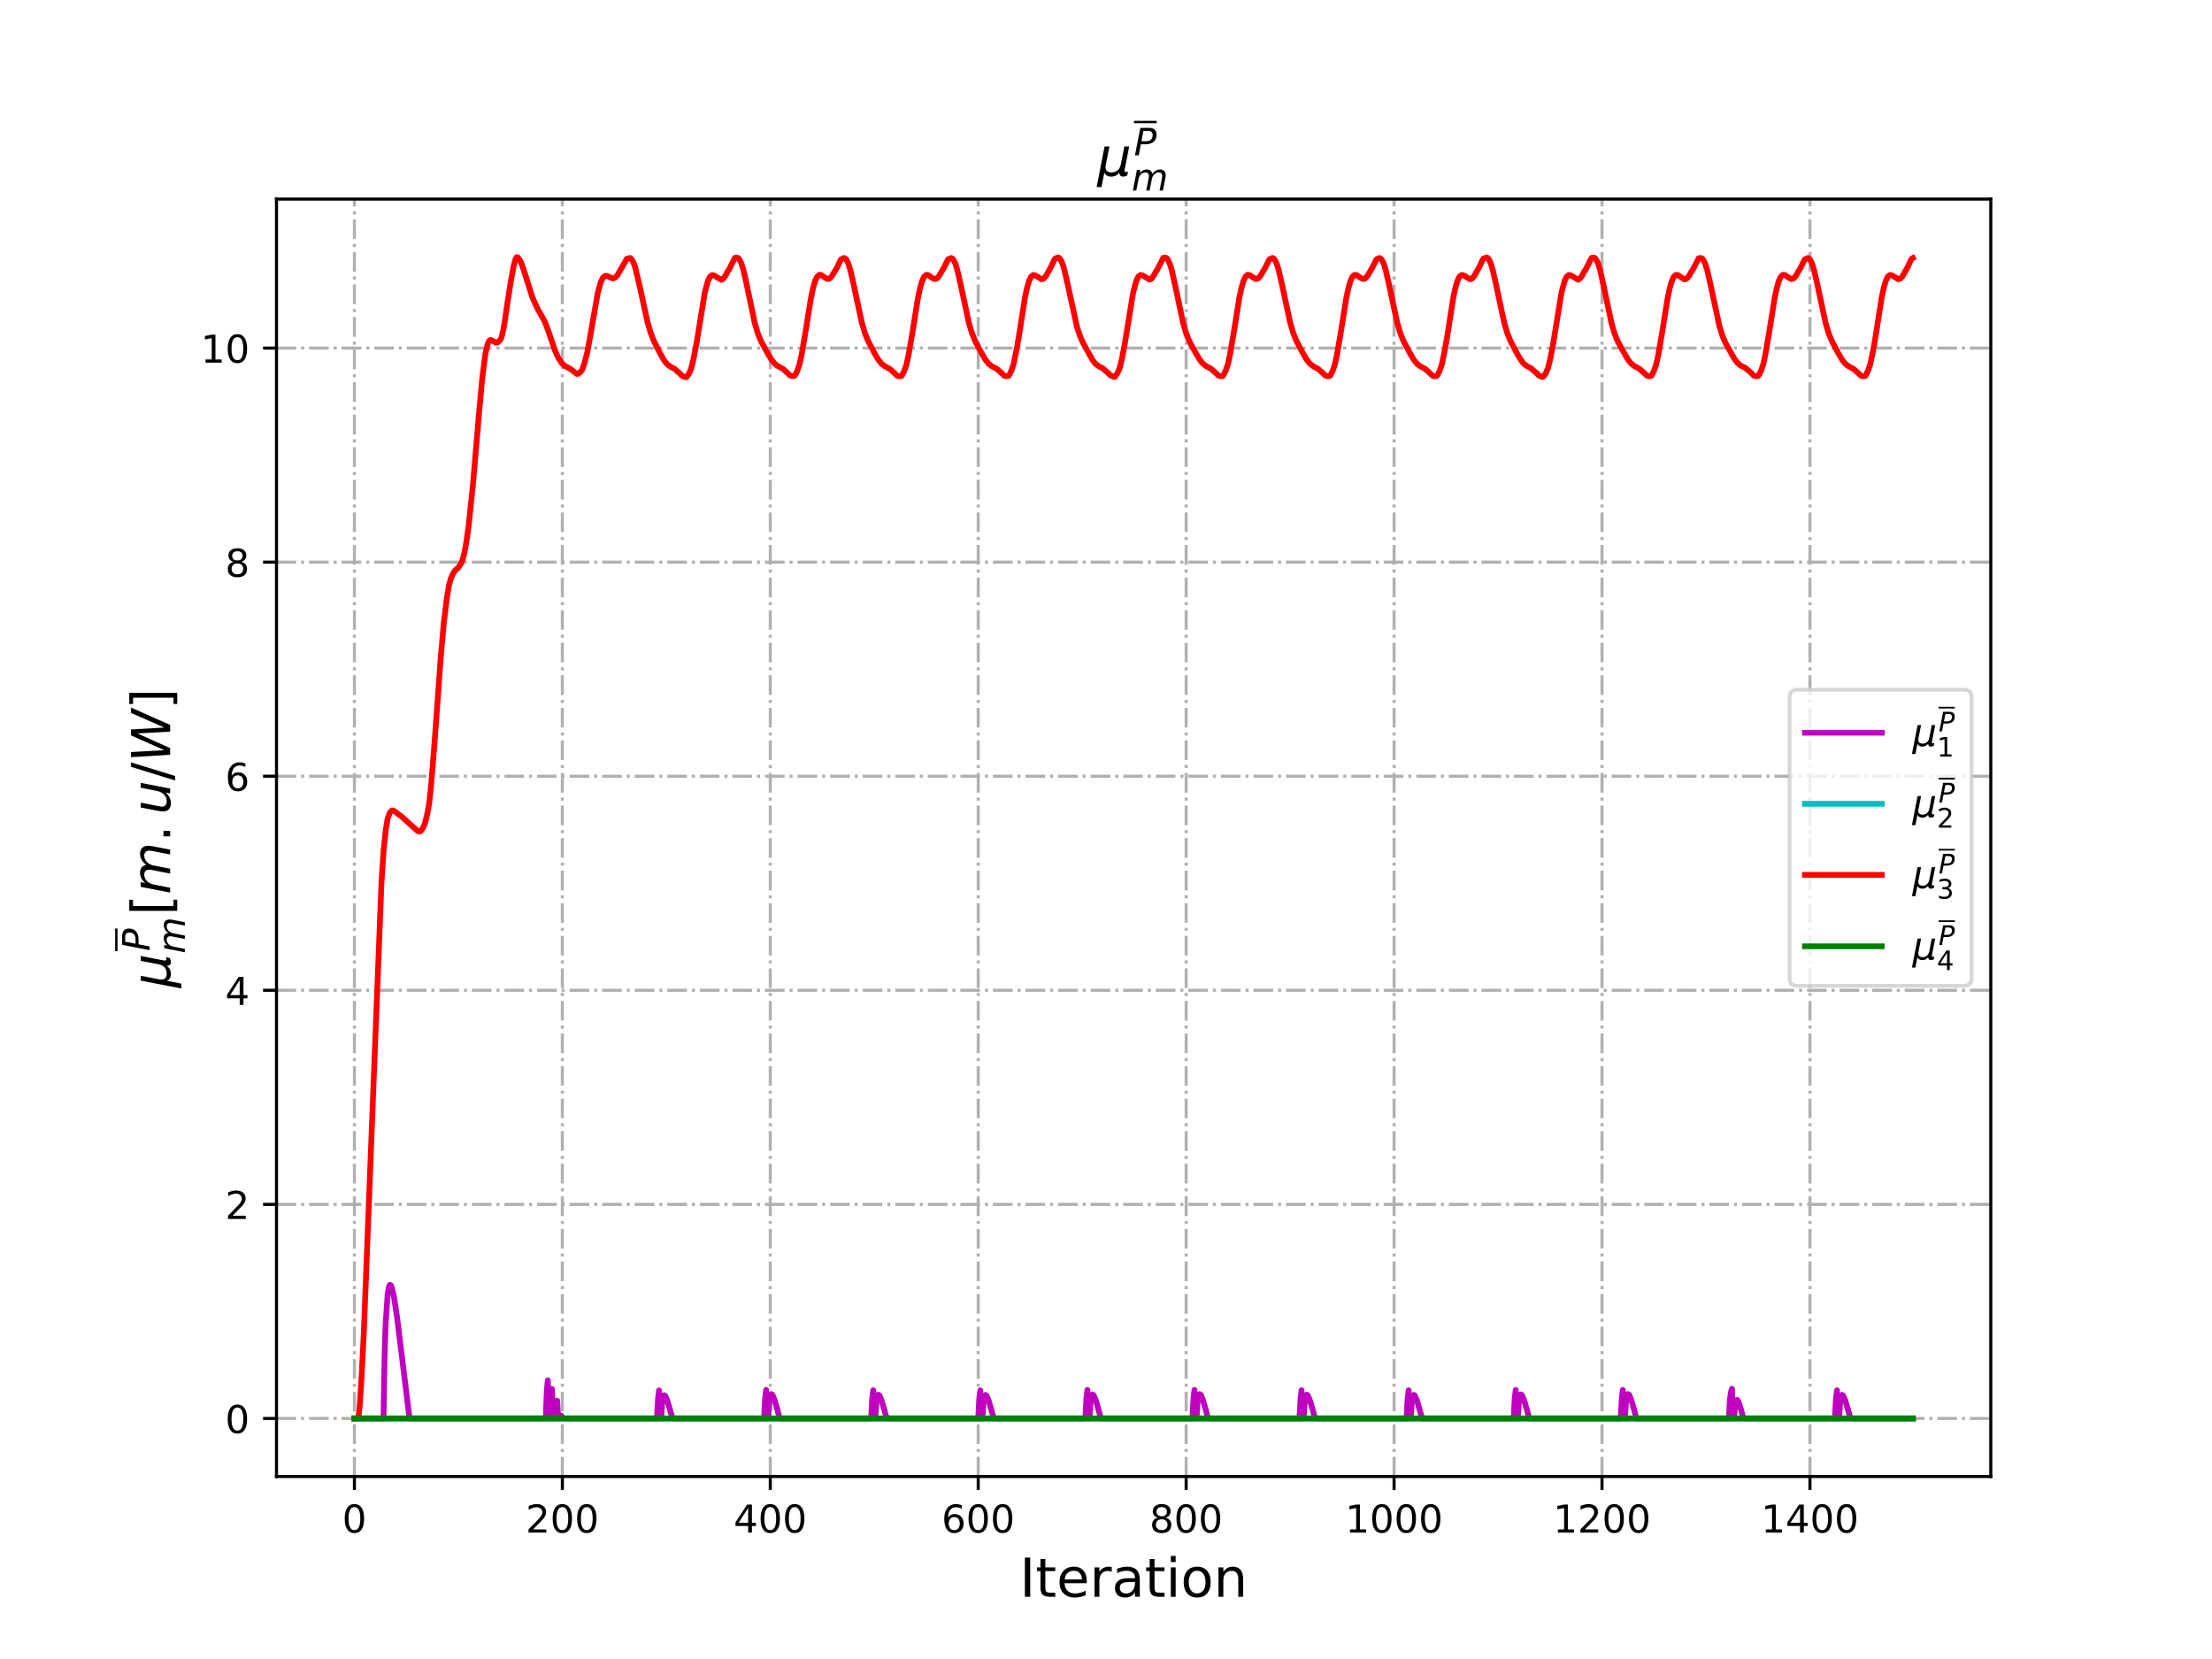 <?xml version="1.0" encoding="utf-8" standalone="no"?>
<!DOCTYPE svg PUBLIC "-//W3C//DTD SVG 1.1//EN"
  "http://www.w3.org/Graphics/SVG/1.1/DTD/svg11.dtd">
<!-- Created with matplotlib (http://matplotlib.org/) -->
<svg height="432pt" version="1.1" viewBox="0 0 576 432" width="576pt" xmlns="http://www.w3.org/2000/svg" xmlns:xlink="http://www.w3.org/1999/xlink">
 <defs>
  <style type="text/css">
*{stroke-linecap:butt;stroke-linejoin:round;}
  </style>
 </defs>
 <g id="figure_1">
  <g id="patch_1">
   <path d="M 0 432 
L 576 432 
L 576 0 
L 0 0 
z
" style="fill:#ffffff;"/>
  </g>
  <g id="axes_1">
   <g id="patch_2">
    <path d="M 72 384.48 
L 518.4 384.48 
L 518.4 51.84 
L 72 51.84 
z
" style="fill:#ffffff;"/>
   </g>
   <g id="matplotlib.axis_1">
    <g id="xtick_1">
     <g id="line2d_1">
      <path clip-path="url(#p74a72fa112)" d="M 92.291 384.48 
L 92.291 51.84 
" style="fill:none;stroke:#b0b0b0;stroke-dasharray:5.12,1.28,0.8,1.28;stroke-dashoffset:0;stroke-width:0.8;"/>
     </g>
     <g id="line2d_2">
      <defs>
       <path d="M 0 0 
L 0 3.5 
" id="me6830bd76d" style="stroke:#000000;stroke-width:0.8;"/>
      </defs>
      <g>
       <use style="stroke:#000000;stroke-width:0.8;" x="92.291" xlink:href="#me6830bd76d" y="384.48"/>
      </g>
     </g>
     <g id="text_1">
      <!-- 0 -->
      <defs>
       <path d="M 31.781 66.406 
Q 24.172 66.406 20.328 58.906 
Q 16.5 51.422 16.5 36.375 
Q 16.5 21.391 20.328 13.891 
Q 24.172 6.391 31.781 6.391 
Q 39.453 6.391 43.281 13.891 
Q 47.125 21.391 47.125 36.375 
Q 47.125 51.422 43.281 58.906 
Q 39.453 66.406 31.781 66.406 
z
M 31.781 74.219 
Q 44.047 74.219 50.516 64.516 
Q 56.984 54.828 56.984 36.375 
Q 56.984 17.969 50.516 8.266 
Q 44.047 -1.422 31.781 -1.422 
Q 19.531 -1.422 13.062 8.266 
Q 6.594 17.969 6.594 36.375 
Q 6.594 54.828 13.062 64.516 
Q 19.531 74.219 31.781 74.219 
z
" id="DejaVuSans-30"/>
      </defs>
      <g transform="translate(89.11 399.078)scale(0.1 -0.1)">
       <use xlink:href="#DejaVuSans-30"/>
      </g>
     </g>
    </g>
    <g id="xtick_2">
     <g id="line2d_3">
      <path clip-path="url(#p74a72fa112)" d="M 146.436 384.48 
L 146.436 51.84 
" style="fill:none;stroke:#b0b0b0;stroke-dasharray:5.12,1.28,0.8,1.28;stroke-dashoffset:0;stroke-width:0.8;"/>
     </g>
     <g id="line2d_4">
      <g>
       <use style="stroke:#000000;stroke-width:0.8;" x="146.436" xlink:href="#me6830bd76d" y="384.48"/>
      </g>
     </g>
     <g id="text_2">
      <!-- 200 -->
      <defs>
       <path d="M 19.188 8.297 
L 53.609 8.297 
L 53.609 0 
L 7.328 0 
L 7.328 8.297 
Q 12.938 14.109 22.625 23.891 
Q 32.328 33.688 34.812 36.531 
Q 39.547 41.844 41.422 45.531 
Q 43.312 49.219 43.312 52.781 
Q 43.312 58.594 39.234 62.25 
Q 35.156 65.922 28.609 65.922 
Q 23.969 65.922 18.812 64.312 
Q 13.672 62.703 7.812 59.422 
L 7.812 69.391 
Q 13.766 71.781 18.938 73 
Q 24.125 74.219 28.422 74.219 
Q 39.75 74.219 46.484 68.547 
Q 53.219 62.891 53.219 53.422 
Q 53.219 48.922 51.531 44.891 
Q 49.859 40.875 45.406 35.406 
Q 44.188 33.984 37.641 27.219 
Q 31.109 20.453 19.188 8.297 
z
" id="DejaVuSans-32"/>
      </defs>
      <g transform="translate(136.892 399.078)scale(0.1 -0.1)">
       <use xlink:href="#DejaVuSans-32"/>
       <use x="63.623" xlink:href="#DejaVuSans-30"/>
       <use x="127.246" xlink:href="#DejaVuSans-30"/>
      </g>
     </g>
    </g>
    <g id="xtick_3">
     <g id="line2d_5">
      <path clip-path="url(#p74a72fa112)" d="M 200.581 384.48 
L 200.581 51.84 
" style="fill:none;stroke:#b0b0b0;stroke-dasharray:5.12,1.28,0.8,1.28;stroke-dashoffset:0;stroke-width:0.8;"/>
     </g>
     <g id="line2d_6">
      <g>
       <use style="stroke:#000000;stroke-width:0.8;" x="200.581" xlink:href="#me6830bd76d" y="384.48"/>
      </g>
     </g>
     <g id="text_3">
      <!-- 400 -->
      <defs>
       <path d="M 37.797 64.312 
L 12.891 25.391 
L 37.797 25.391 
z
M 35.203 72.906 
L 47.609 72.906 
L 47.609 25.391 
L 58.016 25.391 
L 58.016 17.188 
L 47.609 17.188 
L 47.609 0 
L 37.797 0 
L 37.797 17.188 
L 4.891 17.188 
L 4.891 26.703 
z
" id="DejaVuSans-34"/>
      </defs>
      <g transform="translate(191.038 399.078)scale(0.1 -0.1)">
       <use xlink:href="#DejaVuSans-34"/>
       <use x="63.623" xlink:href="#DejaVuSans-30"/>
       <use x="127.246" xlink:href="#DejaVuSans-30"/>
      </g>
     </g>
    </g>
    <g id="xtick_4">
     <g id="line2d_7">
      <path clip-path="url(#p74a72fa112)" d="M 254.726 384.48 
L 254.726 51.84 
" style="fill:none;stroke:#b0b0b0;stroke-dasharray:5.12,1.28,0.8,1.28;stroke-dashoffset:0;stroke-width:0.8;"/>
     </g>
     <g id="line2d_8">
      <g>
       <use style="stroke:#000000;stroke-width:0.8;" x="254.726" xlink:href="#me6830bd76d" y="384.48"/>
      </g>
     </g>
     <g id="text_4">
      <!-- 600 -->
      <defs>
       <path d="M 33.016 40.375 
Q 26.375 40.375 22.484 35.828 
Q 18.609 31.297 18.609 23.391 
Q 18.609 15.531 22.484 10.953 
Q 26.375 6.391 33.016 6.391 
Q 39.656 6.391 43.531 10.953 
Q 47.406 15.531 47.406 23.391 
Q 47.406 31.297 43.531 35.828 
Q 39.656 40.375 33.016 40.375 
z
M 52.594 71.297 
L 52.594 62.312 
Q 48.875 64.062 45.094 64.984 
Q 41.312 65.922 37.594 65.922 
Q 27.828 65.922 22.672 59.328 
Q 17.531 52.734 16.797 39.406 
Q 19.672 43.656 24.016 45.922 
Q 28.375 48.188 33.594 48.188 
Q 44.578 48.188 50.953 41.516 
Q 57.328 34.859 57.328 23.391 
Q 57.328 12.156 50.688 5.359 
Q 44.047 -1.422 33.016 -1.422 
Q 20.359 -1.422 13.672 8.266 
Q 6.984 17.969 6.984 36.375 
Q 6.984 53.656 15.188 63.938 
Q 23.391 74.219 37.203 74.219 
Q 40.922 74.219 44.703 73.484 
Q 48.484 72.75 52.594 71.297 
z
" id="DejaVuSans-36"/>
      </defs>
      <g transform="translate(245.183 399.078)scale(0.1 -0.1)">
       <use xlink:href="#DejaVuSans-36"/>
       <use x="63.623" xlink:href="#DejaVuSans-30"/>
       <use x="127.246" xlink:href="#DejaVuSans-30"/>
      </g>
     </g>
    </g>
    <g id="xtick_5">
     <g id="line2d_9">
      <path clip-path="url(#p74a72fa112)" d="M 308.872 384.48 
L 308.872 51.84 
" style="fill:none;stroke:#b0b0b0;stroke-dasharray:5.12,1.28,0.8,1.28;stroke-dashoffset:0;stroke-width:0.8;"/>
     </g>
     <g id="line2d_10">
      <g>
       <use style="stroke:#000000;stroke-width:0.8;" x="308.872" xlink:href="#me6830bd76d" y="384.48"/>
      </g>
     </g>
     <g id="text_5">
      <!-- 800 -->
      <defs>
       <path d="M 31.781 34.625 
Q 24.75 34.625 20.719 30.859 
Q 16.703 27.094 16.703 20.516 
Q 16.703 13.922 20.719 10.156 
Q 24.75 6.391 31.781 6.391 
Q 38.812 6.391 42.859 10.172 
Q 46.922 13.969 46.922 20.516 
Q 46.922 27.094 42.891 30.859 
Q 38.875 34.625 31.781 34.625 
z
M 21.922 38.812 
Q 15.578 40.375 12.031 44.719 
Q 8.5 49.078 8.5 55.328 
Q 8.5 64.062 14.719 69.141 
Q 20.953 74.219 31.781 74.219 
Q 42.672 74.219 48.875 69.141 
Q 55.078 64.062 55.078 55.328 
Q 55.078 49.078 51.531 44.719 
Q 48 40.375 41.703 38.812 
Q 48.828 37.156 52.797 32.312 
Q 56.781 27.484 56.781 20.516 
Q 56.781 9.906 50.312 4.234 
Q 43.844 -1.422 31.781 -1.422 
Q 19.734 -1.422 13.25 4.234 
Q 6.781 9.906 6.781 20.516 
Q 6.781 27.484 10.781 32.312 
Q 14.797 37.156 21.922 38.812 
z
M 18.312 54.391 
Q 18.312 48.734 21.844 45.562 
Q 25.391 42.391 31.781 42.391 
Q 38.141 42.391 41.719 45.562 
Q 45.312 48.734 45.312 54.391 
Q 45.312 60.062 41.719 63.234 
Q 38.141 66.406 31.781 66.406 
Q 25.391 66.406 21.844 63.234 
Q 18.312 60.062 18.312 54.391 
z
" id="DejaVuSans-38"/>
      </defs>
      <g transform="translate(299.328 399.078)scale(0.1 -0.1)">
       <use xlink:href="#DejaVuSans-38"/>
       <use x="63.623" xlink:href="#DejaVuSans-30"/>
       <use x="127.246" xlink:href="#DejaVuSans-30"/>
      </g>
     </g>
    </g>
    <g id="xtick_6">
     <g id="line2d_11">
      <path clip-path="url(#p74a72fa112)" d="M 363.017 384.48 
L 363.017 51.84 
" style="fill:none;stroke:#b0b0b0;stroke-dasharray:5.12,1.28,0.8,1.28;stroke-dashoffset:0;stroke-width:0.8;"/>
     </g>
     <g id="line2d_12">
      <g>
       <use style="stroke:#000000;stroke-width:0.8;" x="363.017" xlink:href="#me6830bd76d" y="384.48"/>
      </g>
     </g>
     <g id="text_6">
      <!-- 1000 -->
      <defs>
       <path d="M 12.406 8.297 
L 28.516 8.297 
L 28.516 63.922 
L 10.984 60.406 
L 10.984 69.391 
L 28.422 72.906 
L 38.281 72.906 
L 38.281 8.297 
L 54.391 8.297 
L 54.391 0 
L 12.406 0 
z
" id="DejaVuSans-31"/>
      </defs>
      <g transform="translate(350.292 399.078)scale(0.1 -0.1)">
       <use xlink:href="#DejaVuSans-31"/>
       <use x="63.623" xlink:href="#DejaVuSans-30"/>
       <use x="127.246" xlink:href="#DejaVuSans-30"/>
       <use x="190.869" xlink:href="#DejaVuSans-30"/>
      </g>
     </g>
    </g>
    <g id="xtick_7">
     <g id="line2d_13">
      <path clip-path="url(#p74a72fa112)" d="M 417.162 384.48 
L 417.162 51.84 
" style="fill:none;stroke:#b0b0b0;stroke-dasharray:5.12,1.28,0.8,1.28;stroke-dashoffset:0;stroke-width:0.8;"/>
     </g>
     <g id="line2d_14">
      <g>
       <use style="stroke:#000000;stroke-width:0.8;" x="417.162" xlink:href="#me6830bd76d" y="384.48"/>
      </g>
     </g>
     <g id="text_7">
      <!-- 1200 -->
      <g transform="translate(404.437 399.078)scale(0.1 -0.1)">
       <use xlink:href="#DejaVuSans-31"/>
       <use x="63.623" xlink:href="#DejaVuSans-32"/>
       <use x="127.246" xlink:href="#DejaVuSans-30"/>
       <use x="190.869" xlink:href="#DejaVuSans-30"/>
      </g>
     </g>
    </g>
    <g id="xtick_8">
     <g id="line2d_15">
      <path clip-path="url(#p74a72fa112)" d="M 471.307 384.48 
L 471.307 51.84 
" style="fill:none;stroke:#b0b0b0;stroke-dasharray:5.12,1.28,0.8,1.28;stroke-dashoffset:0;stroke-width:0.8;"/>
     </g>
     <g id="line2d_16">
      <g>
       <use style="stroke:#000000;stroke-width:0.8;" x="471.307" xlink:href="#me6830bd76d" y="384.48"/>
      </g>
     </g>
     <g id="text_8">
      <!-- 1400 -->
      <g transform="translate(458.582 399.078)scale(0.1 -0.1)">
       <use xlink:href="#DejaVuSans-31"/>
       <use x="63.623" xlink:href="#DejaVuSans-34"/>
       <use x="127.246" xlink:href="#DejaVuSans-30"/>
       <use x="190.869" xlink:href="#DejaVuSans-30"/>
      </g>
     </g>
    </g>
    <g id="text_9">
     <!-- Iteration -->
     <defs>
      <path d="M 9.812 72.906 
L 19.672 72.906 
L 19.672 0 
L 9.812 0 
z
" id="DejaVuSans-49"/>
      <path d="M 18.312 70.219 
L 18.312 54.688 
L 36.812 54.688 
L 36.812 47.703 
L 18.312 47.703 
L 18.312 18.016 
Q 18.312 11.328 20.141 9.422 
Q 21.969 7.516 27.594 7.516 
L 36.812 7.516 
L 36.812 0 
L 27.594 0 
Q 17.188 0 13.234 3.875 
Q 9.281 7.766 9.281 18.016 
L 9.281 47.703 
L 2.688 47.703 
L 2.688 54.688 
L 9.281 54.688 
L 9.281 70.219 
z
" id="DejaVuSans-74"/>
      <path d="M 56.203 29.594 
L 56.203 25.203 
L 14.891 25.203 
Q 15.484 15.922 20.484 11.062 
Q 25.484 6.203 34.422 6.203 
Q 39.594 6.203 44.453 7.469 
Q 49.312 8.734 54.109 11.281 
L 54.109 2.781 
Q 49.266 0.734 44.188 -0.344 
Q 39.109 -1.422 33.891 -1.422 
Q 20.797 -1.422 13.156 6.188 
Q 5.516 13.812 5.516 26.812 
Q 5.516 40.234 12.766 48.109 
Q 20.016 56 32.328 56 
Q 43.359 56 49.781 48.891 
Q 56.203 41.797 56.203 29.594 
z
M 47.219 32.234 
Q 47.125 39.594 43.094 43.984 
Q 39.062 48.391 32.422 48.391 
Q 24.906 48.391 20.391 44.141 
Q 15.875 39.891 15.188 32.172 
z
" id="DejaVuSans-65"/>
      <path d="M 41.109 46.297 
Q 39.594 47.172 37.812 47.578 
Q 36.031 48 33.891 48 
Q 26.266 48 22.188 43.047 
Q 18.109 38.094 18.109 28.812 
L 18.109 0 
L 9.078 0 
L 9.078 54.688 
L 18.109 54.688 
L 18.109 46.188 
Q 20.953 51.172 25.484 53.578 
Q 30.031 56 36.531 56 
Q 37.453 56 38.578 55.875 
Q 39.703 55.766 41.062 55.516 
z
" id="DejaVuSans-72"/>
      <path d="M 34.281 27.484 
Q 23.391 27.484 19.188 25 
Q 14.984 22.516 14.984 16.5 
Q 14.984 11.719 18.141 8.906 
Q 21.297 6.109 26.703 6.109 
Q 34.188 6.109 38.703 11.406 
Q 43.219 16.703 43.219 25.484 
L 43.219 27.484 
z
M 52.203 31.203 
L 52.203 0 
L 43.219 0 
L 43.219 8.297 
Q 40.141 3.328 35.547 0.953 
Q 30.953 -1.422 24.312 -1.422 
Q 15.922 -1.422 10.953 3.297 
Q 6 8.016 6 15.922 
Q 6 25.141 12.172 29.828 
Q 18.359 34.516 30.609 34.516 
L 43.219 34.516 
L 43.219 35.406 
Q 43.219 41.609 39.141 45 
Q 35.062 48.391 27.688 48.391 
Q 23 48.391 18.547 47.266 
Q 14.109 46.141 10.016 43.891 
L 10.016 52.203 
Q 14.938 54.109 19.578 55.047 
Q 24.219 56 28.609 56 
Q 40.484 56 46.344 49.844 
Q 52.203 43.703 52.203 31.203 
z
" id="DejaVuSans-61"/>
      <path d="M 9.422 54.688 
L 18.406 54.688 
L 18.406 0 
L 9.422 0 
z
M 9.422 75.984 
L 18.406 75.984 
L 18.406 64.594 
L 9.422 64.594 
z
" id="DejaVuSans-69"/>
      <path d="M 30.609 48.391 
Q 23.391 48.391 19.188 42.75 
Q 14.984 37.109 14.984 27.297 
Q 14.984 17.484 19.156 11.844 
Q 23.344 6.203 30.609 6.203 
Q 37.797 6.203 41.984 11.859 
Q 46.188 17.531 46.188 27.297 
Q 46.188 37.016 41.984 42.703 
Q 37.797 48.391 30.609 48.391 
z
M 30.609 56 
Q 42.328 56 49.016 48.375 
Q 55.719 40.766 55.719 27.297 
Q 55.719 13.875 49.016 6.219 
Q 42.328 -1.422 30.609 -1.422 
Q 18.844 -1.422 12.172 6.219 
Q 5.516 13.875 5.516 27.297 
Q 5.516 40.766 12.172 48.375 
Q 18.844 56 30.609 56 
z
" id="DejaVuSans-6f"/>
      <path d="M 54.891 33.016 
L 54.891 0 
L 45.906 0 
L 45.906 32.719 
Q 45.906 40.484 42.875 44.328 
Q 39.844 48.188 33.797 48.188 
Q 26.516 48.188 22.312 43.547 
Q 18.109 38.922 18.109 30.906 
L 18.109 0 
L 9.078 0 
L 9.078 54.688 
L 18.109 54.688 
L 18.109 46.188 
Q 21.344 51.125 25.703 53.562 
Q 30.078 56 35.797 56 
Q 45.219 56 50.047 50.172 
Q 54.891 44.344 54.891 33.016 
z
" id="DejaVuSans-6e"/>
     </defs>
     <g transform="translate(265.508 415.796)scale(0.14 -0.14)">
      <use xlink:href="#DejaVuSans-49"/>
      <use x="29.492" xlink:href="#DejaVuSans-74"/>
      <use x="68.701" xlink:href="#DejaVuSans-65"/>
      <use x="130.225" xlink:href="#DejaVuSans-72"/>
      <use x="171.338" xlink:href="#DejaVuSans-61"/>
      <use x="232.617" xlink:href="#DejaVuSans-74"/>
      <use x="271.826" xlink:href="#DejaVuSans-69"/>
      <use x="299.609" xlink:href="#DejaVuSans-6f"/>
      <use x="360.791" xlink:href="#DejaVuSans-6e"/>
     </g>
    </g>
   </g>
   <g id="matplotlib.axis_2">
    <g id="ytick_1">
     <g id="line2d_17">
      <path clip-path="url(#p74a72fa112)" d="M 72 369.36 
L 518.4 369.36 
" style="fill:none;stroke:#b0b0b0;stroke-dasharray:5.12,1.28,0.8,1.28;stroke-dashoffset:0;stroke-width:0.8;"/>
     </g>
     <g id="line2d_18">
      <defs>
       <path d="M 0 0 
L -3.5 0 
" id="m6bcdf2495b" style="stroke:#000000;stroke-width:0.8;"/>
      </defs>
      <g>
       <use style="stroke:#000000;stroke-width:0.8;" x="72" xlink:href="#m6bcdf2495b" y="369.36"/>
      </g>
     </g>
     <g id="text_10">
      <!-- 0 -->
      <g transform="translate(58.638 373.159)scale(0.1 -0.1)">
       <use xlink:href="#DejaVuSans-30"/>
      </g>
     </g>
    </g>
    <g id="ytick_2">
     <g id="line2d_19">
      <path clip-path="url(#p74a72fa112)" d="M 72 313.615 
L 518.4 313.615 
" style="fill:none;stroke:#b0b0b0;stroke-dasharray:5.12,1.28,0.8,1.28;stroke-dashoffset:0;stroke-width:0.8;"/>
     </g>
     <g id="line2d_20">
      <g>
       <use style="stroke:#000000;stroke-width:0.8;" x="72" xlink:href="#m6bcdf2495b" y="313.615"/>
      </g>
     </g>
     <g id="text_11">
      <!-- 2 -->
      <g transform="translate(58.638 317.415)scale(0.1 -0.1)">
       <use xlink:href="#DejaVuSans-32"/>
      </g>
     </g>
    </g>
    <g id="ytick_3">
     <g id="line2d_21">
      <path clip-path="url(#p74a72fa112)" d="M 72 257.871 
L 518.4 257.871 
" style="fill:none;stroke:#b0b0b0;stroke-dasharray:5.12,1.28,0.8,1.28;stroke-dashoffset:0;stroke-width:0.8;"/>
     </g>
     <g id="line2d_22">
      <g>
       <use style="stroke:#000000;stroke-width:0.8;" x="72" xlink:href="#m6bcdf2495b" y="257.871"/>
      </g>
     </g>
     <g id="text_12">
      <!-- 4 -->
      <g transform="translate(58.638 261.67)scale(0.1 -0.1)">
       <use xlink:href="#DejaVuSans-34"/>
      </g>
     </g>
    </g>
    <g id="ytick_4">
     <g id="line2d_23">
      <path clip-path="url(#p74a72fa112)" d="M 72 202.126 
L 518.4 202.126 
" style="fill:none;stroke:#b0b0b0;stroke-dasharray:5.12,1.28,0.8,1.28;stroke-dashoffset:0;stroke-width:0.8;"/>
     </g>
     <g id="line2d_24">
      <g>
       <use style="stroke:#000000;stroke-width:0.8;" x="72" xlink:href="#m6bcdf2495b" y="202.126"/>
      </g>
     </g>
     <g id="text_13">
      <!-- 6 -->
      <g transform="translate(58.638 205.926)scale(0.1 -0.1)">
       <use xlink:href="#DejaVuSans-36"/>
      </g>
     </g>
    </g>
    <g id="ytick_5">
     <g id="line2d_25">
      <path clip-path="url(#p74a72fa112)" d="M 72 146.382 
L 518.4 146.382 
" style="fill:none;stroke:#b0b0b0;stroke-dasharray:5.12,1.28,0.8,1.28;stroke-dashoffset:0;stroke-width:0.8;"/>
     </g>
     <g id="line2d_26">
      <g>
       <use style="stroke:#000000;stroke-width:0.8;" x="72" xlink:href="#m6bcdf2495b" y="146.382"/>
      </g>
     </g>
     <g id="text_14">
      <!-- 8 -->
      <g transform="translate(58.638 150.181)scale(0.1 -0.1)">
       <use xlink:href="#DejaVuSans-38"/>
      </g>
     </g>
    </g>
    <g id="ytick_6">
     <g id="line2d_27">
      <path clip-path="url(#p74a72fa112)" d="M 72 90.637 
L 518.4 90.637 
" style="fill:none;stroke:#b0b0b0;stroke-dasharray:5.12,1.28,0.8,1.28;stroke-dashoffset:0;stroke-width:0.8;"/>
     </g>
     <g id="line2d_28">
      <g>
       <use style="stroke:#000000;stroke-width:0.8;" x="72" xlink:href="#m6bcdf2495b" y="90.637"/>
      </g>
     </g>
     <g id="text_15">
      <!-- 10 -->
      <g transform="translate(52.275 94.437)scale(0.1 -0.1)">
       <use xlink:href="#DejaVuSans-31"/>
       <use x="63.623" xlink:href="#DejaVuSans-30"/>
      </g>
     </g>
    </g>
    <g id="text_16">
     <!-- $\mu^{\overline{P}}_{m}[m.u/W]$ -->
     <defs>
      <path d="M -1.312 -20.797 
L 13.375 54.688 
L 22.406 54.688 
L 15.766 20.656 
Q 15.578 19.625 15.422 18.359 
Q 15.281 17.094 15.281 15.828 
Q 15.281 11.281 18.141 8.828 
Q 21 6.391 26.312 6.391 
Q 33.547 6.391 37.984 10.484 
Q 42.438 14.594 44 22.797 
L 50.203 54.688 
L 59.188 54.688 
L 51.031 12.641 
Q 50.828 11.719 50.75 11.031 
Q 50.688 10.359 50.688 9.812 
Q 50.688 8.297 51.297 7.594 
Q 51.906 6.891 53.219 6.891 
Q 53.719 6.891 54.562 7.125 
Q 55.422 7.375 56.984 8.016 
L 55.609 0.781 
Q 53.469 -0.297 51.516 -0.859 
Q 49.562 -1.422 47.703 -1.422 
Q 44.484 -1.422 42.656 0.625 
Q 40.828 2.688 40.828 6.297 
Q 38.094 2.391 34.297 0.484 
Q 30.516 -1.422 25.391 -1.422 
Q 20.844 -1.422 17.453 0.672 
Q 14.062 2.781 12.984 6.203 
L 7.719 -20.797 
z
" id="DejaVuSans-Oblique-3bc"/>
      <path d="M 16.891 72.906 
L 39.703 72.906 
Q 49.656 72.906 54.875 68.266 
Q 60.109 63.625 60.109 54.688 
Q 60.109 42.672 52.391 35.984 
Q 44.672 29.297 30.719 29.297 
L 18.312 29.297 
L 12.594 0 
L 2.688 0 
z
M 25.203 64.797 
L 19.922 37.406 
L 32.328 37.406 
Q 40.719 37.406 45.203 41.703 
Q 49.703 46 49.703 54 
Q 49.703 59.125 46.656 61.953 
Q 43.609 64.797 38.094 64.797 
z
" id="DejaVuSans-Oblique-50"/>
      <path d="M 89.797 33.016 
L 83.406 0 
L 74.422 0 
L 80.719 32.719 
Q 81.109 34.812 81.297 36.328 
Q 81.5 37.844 81.5 38.922 
Q 81.5 43.312 79.047 45.75 
Q 76.609 48.188 72.219 48.188 
Q 65.672 48.188 60.547 43.281 
Q 55.422 38.375 53.906 30.516 
L 47.906 0 
L 38.922 0 
L 45.312 32.719 
Q 45.703 34.516 45.891 36.047 
Q 46.094 37.594 46.094 38.812 
Q 46.094 43.266 43.656 45.719 
Q 41.219 48.188 36.922 48.188 
Q 30.281 48.188 25.141 43.281 
Q 20.016 38.375 18.5 30.516 
L 12.5 0 
L 3.516 0 
L 14.203 54.688 
L 23.188 54.688 
L 21.484 46.188 
Q 25.141 50.984 30.047 53.484 
Q 34.969 56 40.578 56 
Q 46.531 56 50.359 52.875 
Q 54.203 49.75 54.984 44.188 
Q 59.078 49.953 64.469 52.969 
Q 69.875 56 75.875 56 
Q 82.906 56 86.734 51.953 
Q 90.578 47.906 90.578 40.484 
Q 90.578 38.875 90.375 36.938 
Q 90.188 35.016 89.797 33.016 
z
" id="DejaVuSans-Oblique-6d"/>
      <path d="M 8.594 75.984 
L 29.297 75.984 
L 29.297 69 
L 17.578 69 
L 17.578 -6.203 
L 29.297 -6.203 
L 29.297 -13.188 
L 8.594 -13.188 
z
" id="DejaVuSans-5b"/>
      <path d="M 10.688 12.406 
L 21 12.406 
L 21 0 
L 10.688 0 
z
" id="DejaVuSans-2e"/>
      <path d="M 6.688 21.688 
L 13.094 54.688 
L 22.125 54.688 
L 15.719 22.016 
Q 15.234 19.625 15.016 17.922 
Q 14.797 16.219 14.797 15.094 
Q 14.797 10.938 17.328 8.656 
Q 19.875 6.391 24.516 6.391 
Q 31.734 6.391 37 11.266 
Q 42.281 16.156 43.891 24.422 
L 49.906 54.688 
L 58.891 54.688 
L 48.297 0 
L 39.312 0 
L 41.109 8.594 
Q 37.312 3.812 32.062 1.188 
Q 26.812 -1.422 20.906 -1.422 
Q 13.719 -1.422 9.719 2.516 
Q 5.719 6.453 5.719 13.484 
Q 5.719 14.938 5.953 17.141 
Q 6.203 19.344 6.688 21.688 
z
" id="DejaVuSans-Oblique-75"/>
      <path d="M 25.391 72.906 
L 33.688 72.906 
L 8.297 -9.281 
L 0 -9.281 
z
" id="DejaVuSans-2f"/>
      <path d="M 9.625 72.906 
L 19.188 72.906 
L 22.703 10.891 
L 50.203 72.906 
L 61.188 72.906 
L 64.797 10.891 
L 92 72.906 
L 102 72.906 
L 69.578 0 
L 57.172 0 
L 53.812 60.797 
L 26.516 0 
L 14.109 0 
z
" id="DejaVuSans-Oblique-57"/>
      <path d="M 30.422 75.984 
L 30.422 -13.188 
L 9.719 -13.188 
L 9.719 -6.203 
L 21.391 -6.203 
L 21.391 69 
L 9.719 69 
L 9.719 75.984 
z
" id="DejaVuSans-5d"/>
     </defs>
     <g transform="translate(44.355 257.22)rotate(-90)scale(0.14 -0.14)">
      <use transform="translate(0 0.359)" xlink:href="#DejaVuSans-Oblique-3bc"/>
      <use transform="translate(68.089 38.591)scale(0.7)" xlink:href="#DejaVuSans-Oblique-50"/>
      <use transform="translate(63.623 -26.984)scale(0.7)" xlink:href="#DejaVuSans-Oblique-6d"/>
      <use transform="translate(134.546 0.359)" xlink:href="#DejaVuSans-5b"/>
      <use transform="translate(173.56 0.359)" xlink:href="#DejaVuSans-Oblique-6d"/>
      <use transform="translate(270.972 0.359)" xlink:href="#DejaVuSans-2e"/>
      <use transform="translate(322.241 0.359)" xlink:href="#DejaVuSans-Oblique-75"/>
      <use transform="translate(385.62 0.359)" xlink:href="#DejaVuSans-2f"/>
      <use transform="translate(419.312 0.359)" xlink:href="#DejaVuSans-Oblique-57"/>
      <use transform="translate(518.188 0.359)" xlink:href="#DejaVuSans-5d"/>
      <path d="M 68.089 98.25 
L 68.089 102.625 
L 110.301 102.625 
L 110.301 98.25 
L 68.089 98.25 
z
"/>
     </g>
    </g>
   </g>
   <g id="line2d_29">
    <path clip-path="url(#p74a72fa112)" d="M 92.291 369.36 
L 99.871 369.36 
L 100.142 352.985 
L 100.413 344.654 
L 100.954 336.892 
L 101.225 335.256 
L 101.496 334.601 
L 101.766 334.673 
L 102.037 335.289 
L 102.578 337.653 
L 103.391 342.987 
L 105.015 356.154 
L 106.639 369.36 
L 142.104 369.36 
L 142.375 362.409 
L 142.646 359.421 
L 142.917 369.36 
L 143.187 369.36 
L 143.458 363.811 
L 143.729 361.698 
L 144 369.36 
L 144.27 369.36 
L 144.541 365.898 
L 144.812 364.761 
L 145.082 364.73 
L 145.353 369.36 
L 145.624 369.36 
L 145.895 368.51 
L 146.165 368.641 
L 146.436 369.243 
L 146.978 369.36 
L 171.072 369.36 
L 171.343 364.31 
L 171.614 362.074 
L 171.884 369.36 
L 172.155 369.36 
L 172.426 365.344 
L 172.697 363.721 
L 172.967 363.298 
L 173.238 363.493 
L 173.779 364.747 
L 174.592 367.537 
L 175.133 369.36 
L 198.957 369.36 
L 199.228 364.181 
L 199.498 361.926 
L 199.769 369.36 
L 200.04 369.36 
L 200.311 365.179 
L 200.581 363.479 
L 200.852 363.008 
L 201.123 363.175 
L 201.664 364.413 
L 202.476 367.222 
L 203.018 369.36 
L 226.842 369.36 
L 227.112 364.254 
L 227.383 362.021 
L 227.654 369.36 
L 227.925 369.36 
L 228.195 365.274 
L 228.466 363.621 
L 228.737 363.181 
L 229.008 363.365 
L 229.549 364.616 
L 230.361 367.423 
L 230.903 369.36 
L 254.726 369.36 
L 254.997 364.276 
L 255.268 362.049 
L 255.539 369.36 
L 255.809 369.36 
L 256.08 365.302 
L 256.351 363.666 
L 256.622 363.231 
L 256.892 363.423 
L 257.434 364.689 
L 258.246 367.509 
L 258.787 369.36 
L 282.611 369.36 
L 282.882 364.212 
L 283.153 361.935 
L 283.423 369.36 
L 283.694 369.36 
L 283.965 365.235 
L 284.236 363.557 
L 284.506 363.105 
L 284.777 363.289 
L 285.319 364.546 
L 286.131 367.37 
L 286.672 369.36 
L 310.496 369.36 
L 310.767 364.192 
L 311.037 361.938 
L 311.308 369.36 
L 311.579 369.36 
L 311.85 365.185 
L 312.12 363.485 
L 312.391 363.013 
L 312.662 363.178 
L 313.203 364.41 
L 314.015 367.208 
L 314.557 369.36 
L 338.381 369.36 
L 338.652 364.251 
L 338.922 362.016 
L 339.193 369.36 
L 339.464 369.36 
L 339.734 365.268 
L 340.005 363.616 
L 340.276 363.172 
L 340.547 363.356 
L 341.088 364.608 
L 341.9 367.415 
L 342.442 369.36 
L 366.266 369.36 
L 366.536 364.273 
L 366.807 362.046 
L 367.078 369.36 
L 367.348 369.36 
L 367.619 365.299 
L 367.89 363.66 
L 368.161 363.225 
L 368.431 363.418 
L 368.973 364.68 
L 369.785 367.501 
L 370.326 369.36 
L 394.15 369.36 
L 394.421 364.209 
L 394.692 361.929 
L 394.963 369.36 
L 395.233 369.36 
L 395.504 365.232 
L 395.775 363.551 
L 396.045 363.1 
L 396.316 363.281 
L 396.858 364.541 
L 397.67 367.362 
L 398.211 369.36 
L 422.035 369.36 
L 422.306 364.187 
L 422.577 361.932 
L 422.847 369.36 
L 423.118 369.36 
L 423.389 365.179 
L 423.659 363.476 
L 423.93 363.005 
L 424.201 363.17 
L 424.742 364.399 
L 425.555 367.197 
L 426.096 369.36 
L 450.191 369.36 
L 450.461 364.58 
L 450.732 362.448 
L 451.003 361.637 
L 451.274 369.36 
L 451.544 369.36 
L 451.815 365.957 
L 452.086 364.7 
L 452.356 364.51 
L 452.627 364.878 
L 453.169 366.394 
L 453.981 369.36 
L 477.805 369.36 
L 478.075 364.271 
L 478.346 362.044 
L 478.617 369.36 
L 478.888 369.36 
L 479.158 365.296 
L 479.429 363.652 
L 479.7 363.217 
L 479.97 363.406 
L 480.512 364.666 
L 481.324 367.481 
L 481.866 369.36 
L 498.109 369.36 
L 498.109 369.36 
" style="fill:none;stroke:#bf00bf;stroke-linecap:square;stroke-width:1.5;"/>
   </g>
   <g id="line2d_30">
    <path clip-path="url(#p74a72fa112)" d="M 92.291 369.36 
L 498.109 369.36 
L 498.109 369.36 
" style="fill:none;stroke:#00bfbf;stroke-linecap:square;stroke-width:1.5;"/>
   </g>
   <g id="line2d_31">
    <path clip-path="url(#p74a72fa112)" d="M 92.291 369.36 
L 93.103 369.36 
L 93.374 368.758 
L 93.645 366.417 
L 94.186 357.971 
L 94.727 347.255 
L 95.81 319.418 
L 99.33 229.871 
L 99.871 221.712 
L 100.413 216.339 
L 100.954 213.089 
L 101.496 211.625 
L 102.037 211.071 
L 102.308 211.034 
L 102.849 211.299 
L 103.391 211.767 
L 104.474 212.537 
L 108.805 216.436 
L 109.076 216.528 
L 109.347 216.497 
L 109.617 216.339 
L 110.159 215.572 
L 110.7 214.251 
L 111.242 212.06 
L 111.783 209.044 
L 112.325 203.799 
L 113.137 193.561 
L 114.761 171.339 
L 115.573 162.13 
L 116.386 155.58 
L 116.927 152.327 
L 117.468 150.457 
L 118.01 149.286 
L 118.551 148.503 
L 119.364 147.784 
L 119.905 146.948 
L 120.446 145.78 
L 120.988 143.703 
L 121.529 140.576 
L 122.071 136.621 
L 123.154 126.18 
L 124.778 107.157 
L 125.59 98.339 
L 126.402 92.129 
L 126.944 89.726 
L 127.215 89.032 
L 127.485 88.645 
L 127.756 88.514 
L 128.297 88.767 
L 129.11 89.213 
L 129.38 89.227 
L 129.651 89.13 
L 130.193 88.567 
L 130.463 88.146 
L 130.734 87.354 
L 131.275 84.768 
L 132.088 79.235 
L 132.9 73.953 
L 133.712 69.443 
L 134.253 67.448 
L 134.524 66.96 
L 134.795 66.98 
L 135.336 67.668 
L 135.878 68.847 
L 136.69 71.247 
L 138.585 77.301 
L 139.939 80.328 
L 141.834 83.695 
L 142.646 85.802 
L 144.541 91.351 
L 145.353 93.107 
L 146.165 94.397 
L 146.978 95.225 
L 147.79 95.666 
L 148.331 95.933 
L 150.226 97.371 
L 150.497 97.36 
L 151.038 96.981 
L 151.58 96.298 
L 152.121 94.824 
L 152.934 91.724 
L 153.746 87.237 
L 155.641 76.356 
L 156.453 73.449 
L 156.994 72.342 
L 157.536 71.854 
L 158.077 71.832 
L 159.16 72.342 
L 159.702 72.493 
L 160.243 72.261 
L 160.785 71.637 
L 162.409 68.811 
L 163.221 67.375 
L 164.033 67.175 
L 164.304 67.331 
L 164.845 68.117 
L 165.387 69.555 
L 166.47 74.076 
L 168.636 83.984 
L 169.448 86.716 
L 170.26 88.759 
L 171.884 92.006 
L 172.967 93.896 
L 173.779 94.891 
L 174.592 95.496 
L 175.674 96.047 
L 176.216 96.552 
L 177.028 97.246 
L 177.57 97.82 
L 178.111 98.091 
L 178.652 98.227 
L 178.923 98.04 
L 179.465 97.185 
L 180.006 95.886 
L 180.548 93.715 
L 181.36 89.489 
L 183.526 76.177 
L 184.338 73.159 
L 184.879 72.052 
L 185.421 71.637 
L 185.962 71.743 
L 187.857 72.877 
L 188.399 72.529 
L 188.94 71.718 
L 189.482 70.664 
L 189.752 70.333 
L 191.377 67.144 
L 191.918 67.066 
L 192.189 67.172 
L 192.46 67.439 
L 193.001 68.479 
L 193.542 70.165 
L 194.355 73.719 
L 196.52 84.029 
L 197.333 86.808 
L 198.145 88.806 
L 199.498 91.281 
L 200.852 93.614 
L 201.664 94.629 
L 202.476 95.278 
L 203.83 96.008 
L 204.642 96.733 
L 205.184 97.226 
L 205.725 97.767 
L 206.267 97.934 
L 206.808 97.901 
L 207.079 97.606 
L 207.62 96.51 
L 208.162 94.96 
L 208.703 92.536 
L 209.786 86.245 
L 211.14 77.774 
L 211.681 75.177 
L 212.222 73.245 
L 212.764 72.066 
L 213.305 71.576 
L 213.847 71.617 
L 214.659 72.183 
L 215.471 72.64 
L 216.013 72.534 
L 216.554 72.005 
L 217.908 69.742 
L 218.991 67.543 
L 219.803 67.177 
L 220.074 67.281 
L 220.344 67.543 
L 220.886 68.563 
L 221.427 70.363 
L 222.239 73.864 
L 224.405 83.979 
L 225.217 86.733 
L 226.03 88.751 
L 227.654 91.836 
L 228.737 93.698 
L 229.549 94.71 
L 230.361 95.348 
L 231.715 96.075 
L 232.527 96.8 
L 233.068 97.293 
L 233.61 97.829 
L 234.151 97.985 
L 234.693 97.926 
L 234.963 97.617 
L 235.505 96.488 
L 236.046 94.908 
L 236.588 92.449 
L 237.671 86.125 
L 239.024 77.66 
L 239.566 75.085 
L 240.107 73.181 
L 240.649 72.036 
L 241.19 71.573 
L 241.732 71.637 
L 242.815 72.412 
L 243.356 72.671 
L 243.897 72.551 
L 244.439 72.005 
L 245.793 69.717 
L 246.875 67.526 
L 247.688 67.183 
L 247.958 67.297 
L 248.229 67.57 
L 248.771 68.613 
L 249.312 70.427 
L 250.124 73.95 
L 252.29 84.06 
L 253.102 86.794 
L 253.914 88.792 
L 255.539 91.855 
L 256.622 93.709 
L 257.434 94.715 
L 258.246 95.348 
L 259.6 96.075 
L 260.412 96.803 
L 260.953 97.296 
L 261.495 97.829 
L 262.036 97.973 
L 262.578 97.901 
L 262.848 97.58 
L 263.39 96.427 
L 263.931 94.821 
L 264.743 90.897 
L 265.285 87.795 
L 266.909 77.434 
L 267.451 74.915 
L 267.992 73.072 
L 268.533 71.994 
L 269.075 71.601 
L 269.616 71.712 
L 271.241 72.716 
L 271.782 72.534 
L 272.324 71.916 
L 273.677 69.516 
L 274.489 67.743 
L 274.76 67.317 
L 275.572 67.03 
L 275.843 67.169 
L 276.385 67.941 
L 276.926 69.396 
L 277.738 72.746 
L 280.445 85.147 
L 281.258 87.583 
L 282.07 89.375 
L 284.506 93.768 
L 285.319 94.768 
L 286.131 95.39 
L 287.214 95.942 
L 287.755 96.449 
L 288.567 97.14 
L 289.109 97.717 
L 289.921 98.082 
L 290.192 98.146 
L 290.462 97.968 
L 291.004 97.132 
L 291.545 95.855 
L 292.087 93.703 
L 292.899 89.5 
L 295.065 76.2 
L 295.877 73.162 
L 296.418 72.041 
L 296.96 71.609 
L 297.501 71.701 
L 299.396 72.827 
L 299.938 72.487 
L 300.479 71.687 
L 301.021 70.642 
L 301.291 70.316 
L 302.916 67.144 
L 303.457 67.063 
L 303.728 67.166 
L 303.999 67.434 
L 304.54 68.468 
L 305.081 70.149 
L 306.164 75.029 
L 308.059 84.026 
L 308.872 86.819 
L 309.684 88.831 
L 311.037 91.323 
L 312.391 93.653 
L 313.203 94.659 
L 314.015 95.303 
L 315.369 96.031 
L 316.181 96.758 
L 316.723 97.252 
L 317.264 97.792 
L 317.806 97.962 
L 318.347 97.929 
L 318.618 97.633 
L 319.159 96.535 
L 319.701 94.986 
L 320.242 92.561 
L 321.325 86.262 
L 322.679 77.78 
L 323.22 75.18 
L 323.762 73.245 
L 324.303 72.066 
L 324.844 71.578 
L 325.386 71.623 
L 326.198 72.189 
L 327.01 72.652 
L 327.552 72.548 
L 328.093 72.022 
L 329.447 69.753 
L 330.53 67.548 
L 331.342 67.177 
L 331.613 67.278 
L 331.883 67.54 
L 332.425 68.557 
L 332.966 70.355 
L 333.778 73.856 
L 335.944 83.97 
L 336.756 86.724 
L 337.569 88.739 
L 339.193 91.822 
L 340.276 93.684 
L 341.088 94.698 
L 341.9 95.34 
L 343.254 96.067 
L 344.066 96.792 
L 344.607 97.285 
L 345.149 97.82 
L 345.69 97.976 
L 346.232 97.92 
L 346.503 97.614 
L 347.044 96.488 
L 347.585 94.908 
L 348.127 92.455 
L 349.21 86.133 
L 350.563 77.671 
L 351.105 75.096 
L 351.646 73.189 
L 352.188 72.038 
L 352.729 71.576 
L 353.271 71.637 
L 354.083 72.214 
L 354.895 72.668 
L 355.437 72.548 
L 355.978 72.005 
L 357.332 69.719 
L 358.415 67.529 
L 359.227 67.183 
L 359.497 67.294 
L 359.768 67.568 
L 360.31 68.607 
L 360.851 70.422 
L 361.663 73.942 
L 363.829 84.051 
L 364.641 86.788 
L 365.453 88.787 
L 367.078 91.855 
L 368.161 93.709 
L 368.973 94.715 
L 369.785 95.348 
L 371.139 96.075 
L 371.951 96.803 
L 372.492 97.296 
L 373.034 97.829 
L 373.575 97.976 
L 374.117 97.904 
L 374.387 97.583 
L 374.929 96.435 
L 375.47 94.832 
L 376.282 90.911 
L 376.824 87.806 
L 378.448 77.446 
L 378.99 74.926 
L 379.531 73.081 
L 380.073 71.999 
L 380.614 71.604 
L 381.155 71.712 
L 382.78 72.716 
L 383.321 72.537 
L 383.863 71.918 
L 385.216 69.521 
L 386.029 67.746 
L 386.299 67.32 
L 387.111 67.03 
L 387.382 67.169 
L 387.653 67.47 
L 388.194 68.571 
L 388.736 70.433 
L 389.548 74.014 
L 391.714 84.135 
L 392.526 86.847 
L 393.338 88.82 
L 395.233 92.41 
L 396.045 93.762 
L 396.858 94.763 
L 397.67 95.387 
L 398.753 95.939 
L 399.294 96.446 
L 400.106 97.137 
L 400.648 97.711 
L 401.189 97.993 
L 401.731 98.146 
L 402.001 97.968 
L 402.543 97.135 
L 403.084 95.861 
L 403.626 93.715 
L 404.438 89.514 
L 406.604 76.211 
L 407.416 73.17 
L 407.957 72.047 
L 408.499 71.612 
L 409.04 71.701 
L 410.935 72.827 
L 411.477 72.487 
L 412.018 71.69 
L 412.56 70.647 
L 412.83 70.321 
L 414.455 67.144 
L 414.996 67.06 
L 415.267 67.163 
L 415.538 67.428 
L 416.079 68.46 
L 416.621 70.137 
L 417.703 75.018 
L 419.599 84.015 
L 420.411 86.808 
L 421.223 88.823 
L 422.577 91.318 
L 423.93 93.648 
L 424.742 94.657 
L 425.555 95.303 
L 426.908 96.031 
L 427.72 96.755 
L 428.262 97.249 
L 428.803 97.789 
L 429.345 97.962 
L 429.886 97.932 
L 430.157 97.636 
L 430.698 96.544 
L 431.24 94.997 
L 431.781 92.575 
L 432.864 86.281 
L 434.218 77.8 
L 434.759 75.193 
L 435.301 73.256 
L 435.842 72.075 
L 436.384 71.581 
L 436.925 71.623 
L 437.737 72.189 
L 438.549 72.713 
L 438.82 72.732 
L 439.362 72.431 
L 439.903 71.687 
L 440.444 70.689 
L 440.715 70.377 
L 442.34 67.258 
L 442.881 67.163 
L 443.152 67.253 
L 443.422 67.506 
L 443.964 68.504 
L 444.505 70.149 
L 445.318 73.663 
L 447.754 85.01 
L 448.566 87.574 
L 449.378 89.419 
L 451.544 93.296 
L 452.356 94.406 
L 453.169 95.15 
L 453.981 95.549 
L 454.522 95.833 
L 455.876 96.987 
L 456.688 97.801 
L 457.229 97.962 
L 457.771 97.918 
L 458.042 97.614 
L 458.583 96.499 
L 459.125 94.93 
L 459.666 92.488 
L 460.749 86.172 
L 462.103 77.696 
L 462.644 75.113 
L 463.185 73.195 
L 463.727 72.036 
L 464.268 71.562 
L 464.81 71.62 
L 465.622 72.194 
L 466.434 72.654 
L 466.976 72.543 
L 467.517 72.005 
L 468.871 69.728 
L 469.954 67.534 
L 470.766 67.18 
L 471.036 67.292 
L 471.307 67.559 
L 471.849 68.593 
L 472.39 70.405 
L 473.202 73.92 
L 475.368 84.04 
L 476.18 86.783 
L 476.992 88.787 
L 478.617 91.858 
L 479.7 93.712 
L 480.512 94.718 
L 481.324 95.351 
L 482.678 96.078 
L 483.49 96.806 
L 484.031 97.299 
L 484.573 97.831 
L 485.114 97.982 
L 485.656 97.909 
L 485.926 97.594 
L 486.468 96.446 
L 487.009 94.849 
L 487.822 90.933 
L 488.363 87.828 
L 489.987 77.468 
L 490.529 74.943 
L 491.07 73.092 
L 491.612 72.008 
L 492.153 71.609 
L 492.695 71.715 
L 494.319 72.718 
L 494.86 72.54 
L 495.402 71.927 
L 496.755 69.53 
L 497.568 67.754 
L 497.838 67.325 
L 498.109 67.191 
L 498.109 67.191 
" style="fill:none;stroke:#ff0000;stroke-linecap:square;stroke-width:1.5;"/>
   </g>
   <g id="line2d_32">
    <path clip-path="url(#p74a72fa112)" d="M 92.291 369.36 
L 498.109 369.36 
L 498.109 369.36 
" style="fill:none;stroke:#008000;stroke-linecap:square;stroke-width:1.5;"/>
   </g>
   <g id="patch_3">
    <path d="M 72 384.48 
L 72 51.84 
" style="fill:none;stroke:#000000;stroke-linecap:square;stroke-linejoin:miter;stroke-width:0.8;"/>
   </g>
   <g id="patch_4">
    <path d="M 518.4 384.48 
L 518.4 51.84 
" style="fill:none;stroke:#000000;stroke-linecap:square;stroke-linejoin:miter;stroke-width:0.8;"/>
   </g>
   <g id="patch_5">
    <path d="M 72 384.48 
L 518.4 384.48 
" style="fill:none;stroke:#000000;stroke-linecap:square;stroke-linejoin:miter;stroke-width:0.8;"/>
   </g>
   <g id="patch_6">
    <path d="M 72 51.84 
L 518.4 51.84 
" style="fill:none;stroke:#000000;stroke-linecap:square;stroke-linejoin:miter;stroke-width:0.8;"/>
   </g>
   <g id="text_17">
    <!-- $\mu^{\overline{P}}_{m}$ -->
    <g transform="translate(285.75 45.84)scale(0.14 -0.14)">
     <use transform="translate(0 0.359)" xlink:href="#DejaVuSans-Oblique-3bc"/>
     <use transform="translate(68.089 38.591)scale(0.7)" xlink:href="#DejaVuSans-Oblique-50"/>
     <use transform="translate(63.623 -26.984)scale(0.7)" xlink:href="#DejaVuSans-Oblique-6d"/>
     <path d="M 68.089 98.25 
L 68.089 102.625 
L 110.301 102.625 
L 110.301 98.25 
L 68.089 98.25 
z
"/>
    </g>
   </g>
   <g id="legend_1">
    <g id="patch_7">
     <path d="M 468 256.71 
L 511.4 256.71 
Q 513.4 256.71 513.4 254.71 
L 513.4 181.61 
Q 513.4 179.61 511.4 179.61 
L 468 179.61 
Q 466 179.61 466 181.61 
L 466 254.71 
Q 466 256.71 468 256.71 
z
" style="fill:#ffffff;opacity:0.8;stroke:#cccccc;stroke-linejoin:miter;"/>
    </g>
    <g id="line2d_33">
     <path d="M 470 190.81 
L 490 190.81 
" style="fill:none;stroke:#bf00bf;stroke-linecap:square;stroke-width:1.5;"/>
    </g>
    <g id="line2d_34"/>
    <g id="text_18">
     <!-- $\mu^{\overline{P}}_{1}$ -->
     <g transform="translate(498 194.31)scale(0.1 -0.1)">
      <use transform="translate(0 0.359)" xlink:href="#DejaVuSans-Oblique-3bc"/>
      <use transform="translate(68.089 38.591)scale(0.7)" xlink:href="#DejaVuSans-Oblique-50"/>
      <use transform="translate(63.623 -26.984)scale(0.7)" xlink:href="#DejaVuSans-31"/>
      <path d="M 68.089 98.25 
L 68.089 102.625 
L 110.301 102.625 
L 110.301 98.25 
L 68.089 98.25 
z
"/>
     </g>
    </g>
    <g id="line2d_35">
     <path d="M 470 209.31 
L 490 209.31 
" style="fill:none;stroke:#00bfbf;stroke-linecap:square;stroke-width:1.5;"/>
    </g>
    <g id="line2d_36"/>
    <g id="text_19">
     <!-- $\mu^{\overline{P}}_{2}$ -->
     <g transform="translate(498 212.81)scale(0.1 -0.1)">
      <use transform="translate(0 0.359)" xlink:href="#DejaVuSans-Oblique-3bc"/>
      <use transform="translate(68.089 38.591)scale(0.7)" xlink:href="#DejaVuSans-Oblique-50"/>
      <use transform="translate(63.623 -26.984)scale(0.7)" xlink:href="#DejaVuSans-32"/>
      <path d="M 68.089 98.25 
L 68.089 102.625 
L 110.301 102.625 
L 110.301 98.25 
L 68.089 98.25 
z
"/>
     </g>
    </g>
    <g id="line2d_37">
     <path d="M 470 227.81 
L 490 227.81 
" style="fill:none;stroke:#ff0000;stroke-linecap:square;stroke-width:1.5;"/>
    </g>
    <g id="line2d_38"/>
    <g id="text_20">
     <!-- $\mu^{\overline{P}}_{3}$ -->
     <defs>
      <path d="M 40.578 39.312 
Q 47.656 37.797 51.625 33 
Q 55.609 28.219 55.609 21.188 
Q 55.609 10.406 48.188 4.484 
Q 40.766 -1.422 27.094 -1.422 
Q 22.516 -1.422 17.656 -0.516 
Q 12.797 0.391 7.625 2.203 
L 7.625 11.719 
Q 11.719 9.328 16.594 8.109 
Q 21.484 6.891 26.812 6.891 
Q 36.078 6.891 40.938 10.547 
Q 45.797 14.203 45.797 21.188 
Q 45.797 27.641 41.281 31.266 
Q 36.766 34.906 28.719 34.906 
L 20.219 34.906 
L 20.219 43.016 
L 29.109 43.016 
Q 36.375 43.016 40.234 45.922 
Q 44.094 48.828 44.094 54.297 
Q 44.094 59.906 40.109 62.906 
Q 36.141 65.922 28.719 65.922 
Q 24.656 65.922 20.016 65.031 
Q 15.375 64.156 9.812 62.312 
L 9.812 71.094 
Q 15.438 72.656 20.344 73.438 
Q 25.25 74.219 29.594 74.219 
Q 40.828 74.219 47.359 69.109 
Q 53.906 64.016 53.906 55.328 
Q 53.906 49.266 50.438 45.094 
Q 46.969 40.922 40.578 39.312 
z
" id="DejaVuSans-33"/>
     </defs>
     <g transform="translate(498 231.31)scale(0.1 -0.1)">
      <use transform="translate(0 0.359)" xlink:href="#DejaVuSans-Oblique-3bc"/>
      <use transform="translate(68.089 38.591)scale(0.7)" xlink:href="#DejaVuSans-Oblique-50"/>
      <use transform="translate(63.623 -26.984)scale(0.7)" xlink:href="#DejaVuSans-33"/>
      <path d="M 68.089 98.25 
L 68.089 102.625 
L 110.301 102.625 
L 110.301 98.25 
L 68.089 98.25 
z
"/>
     </g>
    </g>
    <g id="line2d_39">
     <path d="M 470 246.41 
L 490 246.41 
" style="fill:none;stroke:#008000;stroke-linecap:square;stroke-width:1.5;"/>
    </g>
    <g id="line2d_40"/>
    <g id="text_21">
     <!-- $\mu^{\overline{P}}_{4}$ -->
     <g transform="translate(498 249.91)scale(0.1 -0.1)">
      <use transform="translate(0 0.359)" xlink:href="#DejaVuSans-Oblique-3bc"/>
      <use transform="translate(68.089 38.591)scale(0.7)" xlink:href="#DejaVuSans-Oblique-50"/>
      <use transform="translate(63.623 -26.984)scale(0.7)" xlink:href="#DejaVuSans-34"/>
      <path d="M 68.089 98.25 
L 68.089 102.625 
L 110.301 102.625 
L 110.301 98.25 
L 68.089 98.25 
z
"/>
     </g>
    </g>
   </g>
  </g>
 </g>
 <defs>
  <clipPath id="p74a72fa112">
   <rect height="332.64" width="446.4" x="72" y="51.84"/>
  </clipPath>
 </defs>
</svg>
